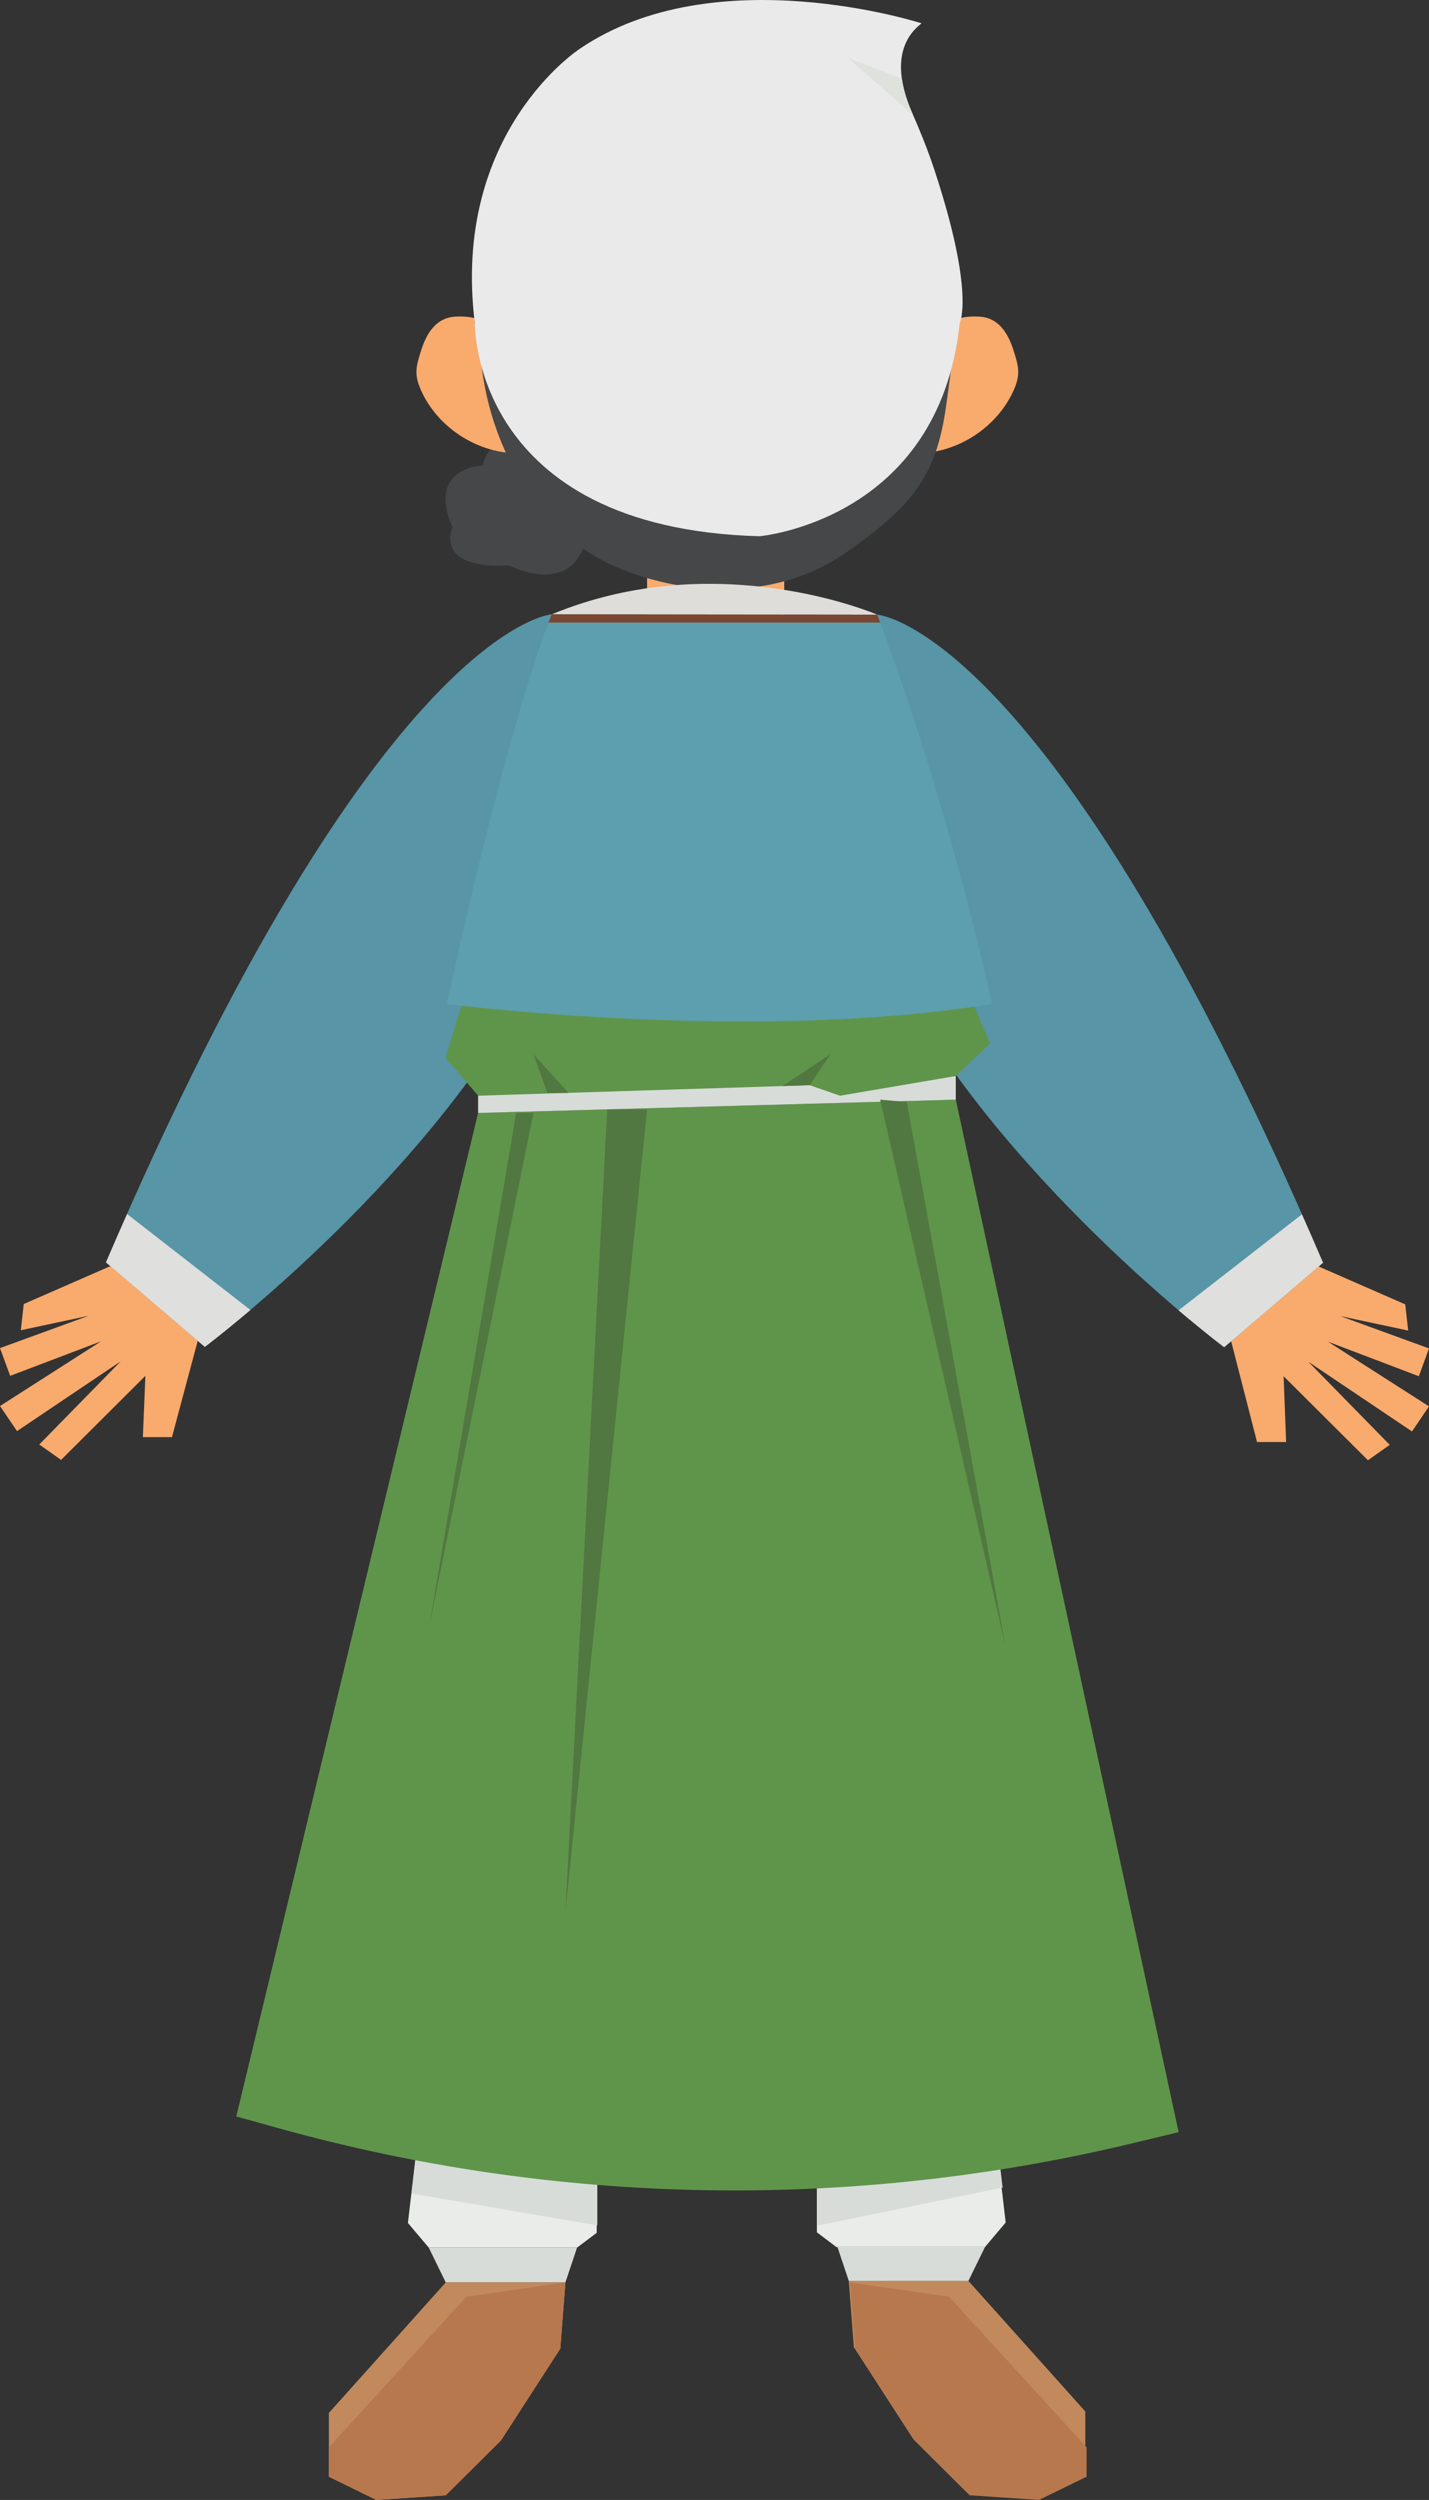 <?xml version="1.0" encoding="UTF-8"?>
<svg id="_레이어_2" data-name="레이어 2" xmlns="http://www.w3.org/2000/svg" viewBox="0 0 292.34 511.24">
  <rect x="0" y="0" width="292.34" height="511.24" fill="#333333" stroke="none"/>
  <defs>
    <style>
      .cls-1 {
        fill: #f9aa6d;
      }

      .cls-1, .cls-2, .cls-3, .cls-4, .cls-5, .cls-6, .cls-7, .cls-8, .cls-9, .cls-10, .cls-11, .cls-12, .cls-13, .cls-14, .cls-15 {
        stroke-width: 0px;
      }

      .cls-2 {
        fill: #deddda;
      }

      .cls-3 {
        fill: #dfe1dd;
      }

      .cls-4 {
        fill: #c2895d;
      }

      .cls-5 {
        fill: #eaeaea;
      }

      .cls-6 {
        fill: #eaece9;
      }

      .cls-7 {
        fill: #d7dcd8;
      }

      .cls-8 {
        fill: #794632;
      }

      .cls-9 {
        fill: #5795a7;
      }

      .cls-10 {
        fill: #5d9fae;
      }

      .cls-11 {
        fill: #dfdfdd;
      }

      .cls-12 {
        fill: #b7784e;
      }

      .cls-13 {
        fill: #454748;
      }

      .cls-14 {
        fill: #517840;
      }

      .cls-15 {
        fill: #5f954a;
      }
    </style>
  </defs>
  <g id="Layer_1" data-name="Layer 1">
    <g>
      <polygon class="cls-6" points="87.71 459.63 83.45 454.59 85.58 436.44 122.07 441.68 122.07 456.61 118.05 459.63 87.71 459.63"/>
      <polygon class="cls-6" points="201.48 459.54 205.74 454.5 203.61 436.34 167.12 441.59 167.12 456.51 171.14 459.54 201.48 459.54"/>
      <polygon class="cls-1" points="160.44 134.48 146.41 144.38 132.38 134.48 132.38 106.5 160.44 106.5 160.44 134.48"/>
      <polygon class="cls-7" points="205.11 447.36 203.74 435.73 167.25 440.97 167.25 455.13 205.11 447.36"/>
      <polygon class="cls-7" points="84.21 448.57 122.2 455.09 122.2 441.07 85.71 435.83 84.21 448.57"/>
      <polygon class="cls-1" points="251 270.91 257.16 294.89 263.11 294.89 262.6 281.44 279.85 298.62 284.31 295.47 267.65 278.47 288.86 292.73 292.34 287.6 271.67 274.37 290.26 281.44 292.34 275.75 274.2 269.14 288.08 272.1 287.48 266.74 266.76 257.68 251 270.91"/>
      <path class="cls-9" d="M179.46,125.7s35.29,2.16,91.21,132.52l-20.23,17.28s-47.17-35.33-68.41-77.74l-2.57-72.07Z"/>
      <path class="cls-11" d="M250.44,275.51s-3.63-2.72-9.33-7.55h0l25.23-19.63c1.43,3.22,2.86,6.5,4.32,9.9l-20.23,17.28Z"/>
      <polygon class="cls-1" points="41.35 270.84 35.18 293.89 29.23 293.89 29.74 281.36 12.49 298.55 8.03 295.4 24.69 278.39 3.48 292.66 0 287.53 20.67 274.3 2.08 281.36 0 275.68 18.14 269.07 4.26 272.03 4.86 266.67 25.58 257.61 41.35 270.84"/>
      <path class="cls-9" d="M112.88,125.63s-35.29,2.16-91.21,132.52l20.23,17.28s47.17-35.33,68.41-77.74l2.57-72.07Z"/>
      <path class="cls-11" d="M41.9,275.44s3.63-2.72,9.33-7.55h0l-25.23-19.63c-1.43,3.22-2.86,6.5-4.32,9.9l20.23,17.28Z"/>
      <path class="cls-15" d="M97.81,227.6l-49.47,205.21,8.67,2.41c56.87,15.81,116.84,16.9,174.26,3.17l9.85-2.36-45.59-211.16-97.72,2.72Z"/>
      <path class="cls-13" d="M107.94,90.2s-8.09-1.45-9.17,5c0,0-11.6.26-6.2,12.64,0,0-4.04,8.61,11.6,7.8,0,0,13.21,6.99,15.91-6.18l-12.13-19.25Z"/>
      <polygon class="cls-7" points="97.81 224.07 97.81 227.6 195.53 224.88 195.53 220.04 110.28 218.59 97.81 224.07"/>
      <polygon class="cls-15" points="95.32 202.67 91.13 216.28 97.81 224.07 165.64 221.92 171.84 224.07 195.53 220.04 202.54 213.37 198 202.67 95.32 202.67"/>
      <path class="cls-10" d="M112.88,125.63s-7.83,17.56-21.49,79.69c0,0,62.4,8.05,111.55-.02,0,0-8.44-39.81-23.48-79.6l-66.58-.07Z"/>
      <path class="cls-1" d="M100.33,68.95c.05-3.64-3.69-4.43-7.33-4.19-3.64.25-5.64,3.18-6.76,6.64-1.12,3.46-1.6,5.1-.11,8.42,3.35,7.48,11.25,12.71,19.47,12.88.09-1.38-5.27-23.75-5.27-23.75Z"/>
      <path class="cls-1" d="M193.17,68.95c-.05-3.64,3.69-4.43,7.33-4.19s5.64,3.18,6.76,6.64,1.6,5.1.11,8.42c-3.35,7.48-11.25,12.71-19.47,12.88-.09-1.38,5.27-23.75,5.27-23.75Z"/>
      <polygon class="cls-7" points="87.71 459.63 91.19 466.75 115.67 466.75 118.05 459.63 87.71 459.63"/>
      <path class="cls-13" d="M148.36,8.42s-55.71-4.57-51.23,57.67l.74.59c.12,3.5.43,7,.96,10.38,2.57,16.45,12.24,32.47,27.21,38.88,14.97,6.41,33.55,6.54,46.94-2.88,13.2-9.28,18.49-15.11,20.56-29.98.77-5.51,1.52-10.88,1.83-16.15l.95-.82s-6.44-54.33-47.97-57.7Z"/>
      <polygon class="cls-4" points="91.19 466.75 67.28 493.44 67.28 506.49 77 511.24 91.19 510.29 102.5 499.05 114.63 480.29 115.67 466.75 91.19 466.75"/>
      <polygon class="cls-7" points="201.6 459.32 198.11 466.44 173.64 466.44 171.26 459.32 201.6 459.32"/>
      <polygon class="cls-4" points="198.11 466.44 222.03 493.14 222.03 506.18 212.31 510.93 198.11 509.98 186.81 498.74 174.68 479.98 173.64 466.44 198.11 466.44"/>
      <polyline class="cls-14" points="165.64 221.92 169.88 215.6 160.06 222.1"/>
      <polygon class="cls-14" points="116.29 223.49 109.14 215.6 111.97 223.49 116.29 223.49"/>
      <path class="cls-5" d="M97.14,66.1s-.75,41.94,58.23,43.56c0,0,36.67-3.16,40.96-43.53,0,0,3.18-6.16-5.23-31.56-1.32-3.97-2.89-7.86-4.58-11.69-1.99-4.51-4.53-13.11,2.02-18.11,0,0-42.25-13.63-69.92,5.2,0,0-26.34,17.07-21.48,56.13Z"/>
      <path class="cls-3" d="M186.52,22.88c-.79-1.79-1.65-4.22-2.02-6.81l-11.11-4.27,13.4,11.72c-.09-.21-.18-.43-.28-.64Z"/>
      <path class="cls-2" d="M112.88,125.63l66.58.07s-32.62-14.14-66.58-.07Z"/>
      <polygon class="cls-8" points="112.88 125.63 112.2 127.31 180.06 127.31 179.46 125.7 112.88 125.63"/>
      <polygon class="cls-14" points="124.22 226.87 115.67 390.96 132.38 226.87 124.22 226.87"/>
      <polygon class="cls-14" points="180.06 224.88 205.74 336.83 185.51 225.35 180.06 224.88"/>
      <polygon class="cls-14" points="105.6 227.6 87.71 333.11 109.14 227.6 105.6 227.6"/>
      <path class="cls-12" d="M67.28,500.47l28.12-30.78,20.27-2.95-1.04,13.54-12.13,18.76-11.3,11.24-14.2.95-9.72-4.75s0-12.03,0-6.02Z"/>
      <path class="cls-12" d="M222.29,500.47l-28.12-30.78-20.27-2.95,1.04,13.54,12.13,18.76,11.3,11.24,14.2.95,9.72-4.75s0-12.03,0-6.02Z"/>
    </g>
  </g>
</svg>
